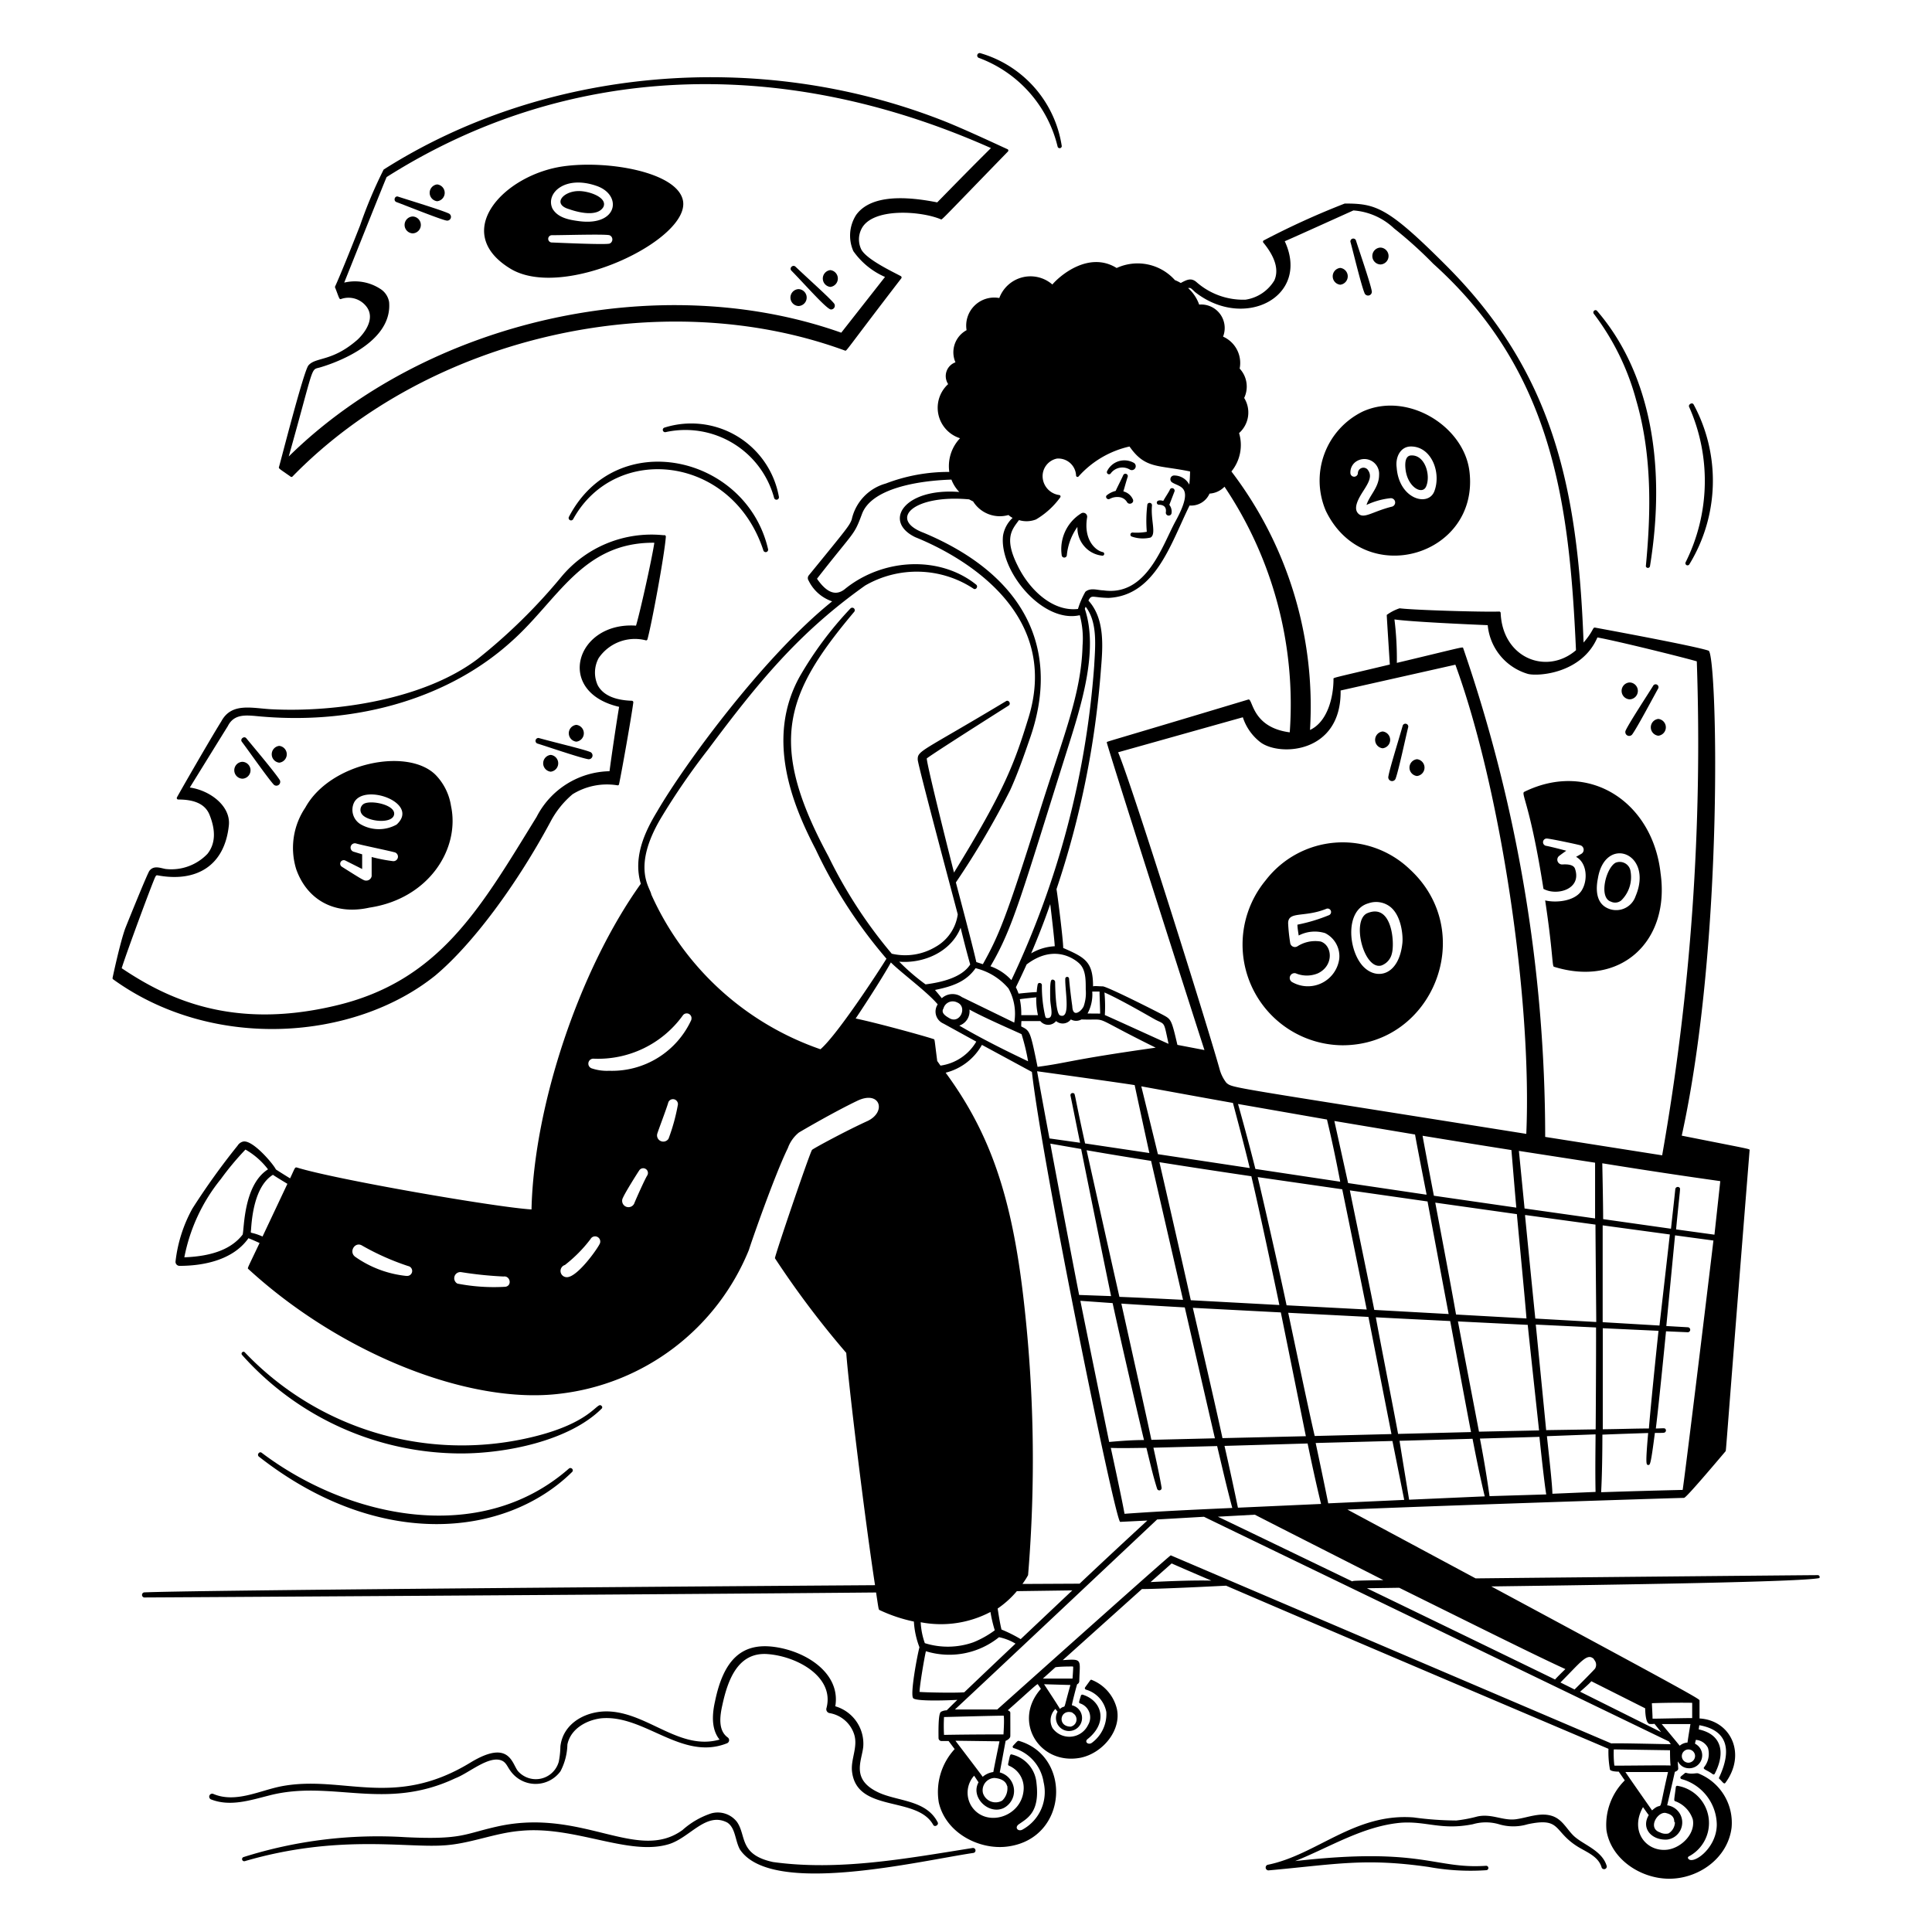<svg xmlns="http://www.w3.org/2000/svg" viewBox="-0.5 -0.5 150 150" height="150" width="150"><g fill="#000000"><path d="M33.287 75.245c2.853 -2.384 6.265 -6.951 8.94 -11.92A7.145 7.145 0 0 1 43.955 61.164a5.066 5.066 0 0 1 3.479 -0.693 0.104 0.104 0 0 0 0.127 -0.082c0.201 -0.924 0.969 -5.26 1.11 -6.355a0.119 0.119 0 0 0 -0.112 -0.127c-1.348 -0.045 -2.235 -0.447 -2.645 -1.192a2.362 2.362 0 0 1 0.067 -2.123 3.405 3.405 0 0 1 3.658 -1.378 0.104 0.104 0 0 0 0.127 -0.074c0.291 -0.998 1.326 -6.519 1.43 -7.971a0.112 0.112 0 0 0 -0.127 -0.119h-0.097a9.096 9.096 0 0 0 -7.875 3.218A43.65 43.65 0 0 1 36.587 50.66c-4.105 3.114 -10.922 4.172 -16.055 3.904 -1.49 -0.082 -3.062 -0.536 -3.852 0.946 -0.901 1.438 -3.427 5.841 -3.449 5.915a0.112 0.112 0 0 0 0.104 0.149c1.021 0 2.041 0.224 2.429 1.177 0.507 1.252 0.454 2.272 -0.156 3.04a3.881 3.881 0 0 1 -3.248 1.177c-0.372 -0.06 -0.916 -0.313 -1.259 0.142 -0.149 0.194 -1.49 3.502 -1.877 4.47 -0.402 1.11 -0.961 3.725 -0.983 3.844a0.104 0.104 0 0 0 0.045 0.112c7.711 5.573 18.677 4.783 25.002 -0.291zM14.237 60.643c0.581 -0.939 2.868 -4.641 2.943 -4.753 0.544 -1.103 1.632 -0.827 2.779 -0.745 7.487 0.603 14.513 -1.535 19.273 -5.863 3.598 -3.204 5.483 -7.696 11.071 -7.644 -0.179 1.214 -1.103 5.379 -1.423 6.437 -4.679 -0.32 -6.318 5.148 -1.311 6.303 -0.171 0.976 -0.626 4.045 -0.745 4.999a6.504 6.504 0 0 0 -5.662 3.546c-4.336 7.025 -7.51 12.762 -15.645 14.662 -7.994 1.892 -13.052 -0.551 -16.569 -2.913 0.35 -1.147 2.391 -6.66 2.607 -7.085 0.067 -0.127 0.089 -0.134 0.171 -0.127 2.98 0.559 5.215 -0.7 5.543 -3.889 0.149 -1.505 -1.483 -2.712 -3.032 -2.928z" stroke-width="1"></path><path d="M20.763 60.427a0.298 0.298 0 0 0 0.462 -0.358C20.86 59.481 19.072 57.365 18.625 56.821c-0.164 -0.209 -0.507 0.052 -0.35 0.268 0.425 0.551 2.012 2.824 2.488 3.338zm20.443 -3.204c0.685 0.209 3.248 1.088 3.926 1.214a0.291 0.291 0 0 0 0.156 -0.566c-0.574 -0.224 -2.622 -0.7 -3.963 -1.073a0.224 0.224 0 0 0 -0.119 0.425zM22.059 36.505a0.112 0.112 0 0 0 0.142 0c10.624 -10.907 28.668 -15.004 42.897 -9.789 0.149 0.052 -0.104 0.224 4.381 -5.61a0.119 0.119 0 0 0 -0.045 -0.171c-0.745 -0.395 -2.593 -1.274 -3.047 -2.034a1.788 1.788 0 0 1 0 -1.632c0.834 -1.661 4.589 -1.401 6.154 -0.745 0.112 0.045 -0.186 0.298 5.215 -5.26 0.074 -0.082 0 -0.179 -0.045 -0.186s-3.502 -1.646 -5.215 -2.295C58.266 3.278 41.72 4.761 29.286 12.665a35.194 35.194 0 0 0 -1.825 4.328c-2.012 5.118 -1.989 4.731 -1.944 4.828 0.32 0.82 0.32 0.946 0.462 0.894a1.751 1.751 0 0 1 1.982 0.603c0.879 1.177 -0.745 2.607 -0.782 2.622 -1.915 1.646 -3.166 1.274 -3.725 1.922 -0.358 0.358 -2.19 7.577 -2.295 7.897 -0.045 0.119 0.067 0.156 0.901 0.745zM72.265 15.213c-3.248 -0.648 -5.364 -0.32 -6.295 0.976a2.98 2.98 0 0 0 -0.216 2.809 5.871 5.871 0 0 0 2.458 2.004L64.815 25.33c-14.155 -5.014 -32.132 -0.976 -42.897 9.611 2.019 -7.174 1.676 -6.705 2.399 -6.906 0.581 -0.164 5.677 -1.699 5.394 -5.073a1.49 1.49 0 0 0 -0.7 -1.043 3.606 3.606 0 0 0 -2.786 -0.477c0.894 -2.235 3.099 -7.763 3.293 -8.195C43.366 4.47 60.01 3.68 76.437 10.996c-1.363 1.348 -2.846 2.861 -4.172 4.217z" stroke-width="1"></path><path d="M30.411 14.766c-0.268 -0.089 -0.395 0.328 -0.127 0.425 0.618 0.224 3.628 1.438 3.926 1.438a0.291 0.291 0 0 0 0.142 -0.551c-0.626 -0.291 -3.248 -1.08 -3.941 -1.311zm33.607 8.761a0.291 0.291 0 0 0 0.224 -0.484c-0.387 -0.469 -1.915 -1.825 -2.98 -2.838 -0.209 -0.194 -0.514 0.112 -0.313 0.313 1.103 1.125 2.749 3.01 3.069 3.01zm62.215 32.981c0.402 -0.559 1.684 -2.98 2.019 -3.576a0.224 0.224 0 0 0 -0.38 -0.224c-0.358 0.589 -1.863 2.876 -2.153 3.502a0.298 0.298 0 0 0 0.514 0.298zm-20.8 -34.277a0.291 0.291 0 0 0 0.566 -0.156c-0.127 -0.678 -1.036 -3.293 -1.229 -3.926a0.224 0.224 0 0 0 -0.425 0.119c0.179 0.626 0.827 3.338 1.088 3.963zm2.429 37.697c0.238 -0.648 0.805 -3.33 0.976 -3.993a0.224 0.224 0 0 0 -0.425 -0.119c-0.402 1.401 -1.021 3.367 -1.117 3.956a0.291 0.291 0 0 0 0.566 0.156zm-25.531 -17.344a4.515 4.515 0 0 1 0.82 -2.175 2.168 2.168 0 0 0 0.521 1.49 2.116 2.116 0 0 0 1.43 0.745 0.142 0.142 0 0 0 0 -0.283c-0.536 -0.119 -1.49 -0.931 -1.199 -2.689a0.305 0.305 0 0 0 -0.484 -0.298 3.263 3.263 0 0 0 -1.49 3.218 0.179 0.179 0 0 0 0.402 -0.007zm5.126 -1.736a0.164 0.164 0 0 0 -0.119 0.298 2.593 2.593 0 0 0 1.49 0.089c0.469 -0.276 0 -1.371 0.112 -2.496a0.186 0.186 0 0 0 -0.358 -0.082 10.244 10.244 0 0 0 -0.045 2.131 4.381 4.381 0 0 1 -1.08 0.06zM85.675 38.226a1.229 1.229 0 0 1 0.79 -0.119 0.805 0.805 0 0 1 0.544 0.387c0.149 0.238 0.559 0.074 0.454 -0.209a1.095 1.095 0 0 0 -0.745 -0.633c0.045 -0.142 0.261 -0.924 0.335 -1.125a0.186 0.186 0 0 0 -0.343 -0.142c-0.089 0.216 -0.492 0.998 -0.589 1.229a1.773 1.773 0 0 0 -0.685 0.335c-0.164 0.134 0.037 0.402 0.238 0.276zm3.792 0.462c0.395 0 0.603 0.194 0.551 0.574a0.224 0.224 0 0 0 0.44 0.089 0.857 0.857 0 0 0 -0.171 -0.656l0.387 -1.006a0.194 0.194 0 0 0 -0.343 -0.186c0 0.074 -0.38 0.633 -0.514 0.887 -0.603 -0.179 -0.589 0.276 -0.35 0.298zm-3.718 -2.451a1.125 1.125 0 0 1 1.49 -0.268 0.305 0.305 0 0 0 0.313 -0.521 1.49 1.49 0 0 0 -2.093 0.626 0.164 0.164 0 0 0 0.291 0.164zm40.789 -5.647c1.319 4.522 1.088 9.253 0.745 12.874a0.164 0.164 0 0 0 0.32 0c1.334 -8.195 -0.127 -15.213 -4.105 -19.824 -0.142 -0.171 -0.387 0.052 -0.253 0.224a19.37 19.37 0 0 1 3.293 6.727zm4.127 12.717a12.456 12.456 0 0 0 0.335 -12.389c-0.112 -0.231 -0.462 0 -0.35 0.186a14.155 14.155 0 0 1 -0.276 12.047 0.156 0.156 0 0 0 0.291 0.156zM75.476 3.986a9.789 9.789 0 0 1 6.139 6.906 0.164 0.164 0 0 0 0.32 -0.045 8.895 8.895 0 0 0 -6.347 -7.226 0.194 0.194 0 0 0 -0.112 0.365zM43.672 39.627a0.186 0.186 0 0 0 0.328 0.179c3.285 -5.96 12.345 -4.969 14.766 2.421a0.186 0.186 0 0 0 0.365 -0.097c-1.684 -7.286 -11.771 -9.581 -15.459 -2.503z" stroke-width="1"></path><path d="M59.972 38.062a6.914 6.914 0 0 0 -8.88 -5.364 0.179 0.179 0 0 0 0.097 0.35A7.137 7.137 0 0 1 59.6 38.151a0.179 0.179 0 0 0 0.372 -0.089zm61.902 104.136c-0.67 -0.507 -0.983 -1.43 -1.885 -1.713s-1.825 0.112 -2.697 0.246c-1.058 0.186 -1.93 -0.447 -3.084 -0.201a11.078 11.078 0 0 1 -1.639 0.313 25.077 25.077 0 0 1 -3.315 -0.238c-4.589 -0.358 -7.524 2.913 -11.346 3.68a0.224 0.224 0 0 0 0.067 0.432c5.215 -0.469 7.45 -0.983 12.441 -0.268a18.096 18.096 0 0 0 4.47 0.253 0.171 0.171 0 0 0 0 -0.343c-4.038 0.276 -4.939 -1.49 -14.833 -0.365 2.704 -1.08 5.304 -2.734 8.247 -2.98 1.982 -0.127 3.107 0.603 5.55 0.119a3.606 3.606 0 0 1 2.026 0 3.874 3.874 0 0 0 2.235 0c2.667 -0.566 1.937 0.574 3.971 1.795 0.708 0.417 1.542 0.745 1.773 1.579a0.209 0.209 0 0 0 0.395 -0.112c-0.32 -1.14 -1.602 -1.587 -2.377 -2.198zm-101.439 -3.308c4.85 -1.237 8.94 1.266 14.431 -1.334 1.036 -0.387 2.637 -1.825 3.628 -1.348 0.305 0.149 0.41 0.469 0.611 0.745a2.391 2.391 0 0 0 3.911 0.067 4.708 4.708 0 0 0 0.536 -2.071c0.246 -1.229 1.49 -1.907 2.63 -2.041 3.353 -0.305 6.258 3.33 9.752 1.944a0.261 0.261 0 0 0 0.06 -0.462c-0.745 -0.544 -0.611 -1.624 -0.41 -2.511 0.417 -1.93 1.199 -4.127 3.509 -3.956s5.215 1.781 4.574 4.194a0.305 0.305 0 0 0 0.231 0.387 2.429 2.429 0 0 1 1.9 1.594c0.358 1.013 -0.276 1.989 -0.142 2.98 0.402 3.181 5.036 1.84 6.295 4.098 0.119 0.224 0.462 0 0.35 -0.194 -0.894 -1.743 -3.084 -1.617 -4.582 -2.309 -2.168 -1.006 -1.319 -2.436 -1.199 -3.531a3.025 3.025 0 0 0 -2.168 -3.166c0.432 -2.54 -2.235 -4.276 -4.746 -4.612s-3.926 0.998 -4.589 4.217c-0.305 1.334 -0.186 2.317 0.35 2.98C52.351 135.419 49.915 132.61 46.935 132.386c-1.788 -0.142 -3.725 0.827 -3.926 2.719a6.623 6.623 0 0 1 -0.127 1.177 1.848 1.848 0 0 1 -3.151 0.745c-0.484 -0.551 -0.633 -2.555 -3.725 -0.67 -5.96 3.628 -9.923 0.901 -14.714 1.84 -1.684 0.343 -3.516 1.304 -5.215 0.589a0.231 0.231 0 1 0 -0.179 0.425c1.49 0.574 3.025 0.06 4.537 -0.32z" stroke-width="1"></path><path d="M74.999 142.98c-5.118 0.812 -10.37 1.795 -15.481 1.088 -2.689 -0.581 -2.041 -2.071 -2.816 -3.136a1.885 1.885 0 0 0 -1.982 -0.641 6.303 6.303 0 0 0 -2.235 1.296c-3.502 2.533 -7.748 -1.713 -14.282 -0.298 -2.697 0.589 -2.756 1.065 -7.234 0.849a34.561 34.561 0 0 0 -12.553 1.542 0.164 0.164 0 0 0 0.089 0.32c7.167 -2.093 12.449 -1.028 15.399 -1.222 2.071 -0.112 3.986 -0.969 6.02 -1.132 4.217 -0.41 8.381 1.982 11.503 1.036 1.639 -0.499 2.891 -2.548 4.544 -1.676 0.641 0.425 0.596 1.393 0.976 2.086 2.444 3.673 13.864 0.901 18.141 0.268a0.194 0.194 0 0 0 -0.089 -0.38zM46.19 108.643c-0.35 -0.365 -0.745 1.453 -5.96 2.563a23.266 23.266 0 0 1 -21.717 -6.705c-0.127 -0.149 -0.35 0.052 -0.216 0.201a22.812 22.812 0 0 0 16.993 7.644c3.524 0 8.404 -0.983 10.922 -3.479a0.142 0.142 0 0 0 -0.022 -0.224zm-2.533 4.887c-6.891 6.034 -17.135 3.829 -23.84 -1.237 -0.186 -0.142 -0.402 0.164 -0.209 0.305 9.298 7.286 19.132 6.265 24.287 1.207 0.209 -0.171 -0.052 -0.44 -0.238 -0.276zM31.543 16.308a0.656 0.656 0 0 0 0 1.311 0.656 0.656 0 0 0 0 -1.311zm1.9 -1.185a0.656 0.656 0 0 0 0 -1.304 0.656 0.656 0 0 0 0 1.304zm30.523 6.653a0.656 0.656 0 0 0 0 -1.304 0.656 0.656 0 0 0 0 1.304zm-2.466 1.483a0.656 0.656 0 0 0 0 -1.311 0.656 0.656 0 0 0 0 1.311zM18.32 59.958a0.656 0.656 0 0 0 0 -1.311 0.656 0.656 0 0 0 0 1.311zm2.861 -1.244a0.656 0.656 0 0 0 0 -1.304 0.656 0.656 0 0 0 0 1.304zM42.256 58.11a0.656 0.656 0 0 0 0 1.304 0.656 0.656 0 0 0 0 -1.304zm1.989 -1.028a0.656 0.656 0 0 0 0 -1.304 0.656 0.656 0 0 0 0 1.304zM103.555 21.605a0.656 0.656 0 0 0 0 -1.304 0.656 0.656 0 0 0 0 1.304zm3.122 -1.572a0.656 0.656 0 0 0 0 -1.311 0.656 0.656 0 0 0 0 1.311zM109.515 59.749a0.656 0.656 0 0 0 0 -1.304 0.656 0.656 0 0 0 0 1.304zm-2.667 -2.153a0.656 0.656 0 0 0 0 -1.304 0.656 0.656 0 0 0 0 1.304zm19.184 -3.799a0.656 0.656 0 0 0 0 -1.311 0.656 0.656 0 0 0 0 1.311zm2.22 1.52a0.656 0.656 0 0 0 0 1.304 0.656 0.656 0 0 0 0 -1.304zm-3.323 11.168c-0.745 0.41 -1.326 2.712 -0.358 3.017a0.745 0.745 0 0 0 0.805 -0.097 2.533 2.533 0 0 0 0.693 -2.384 0.849 0.849 0 0 0 -1.14 -0.536z" stroke-width="1"></path><path d="M128.423 67.266c-0.626 -5.506 -5.55 -8.754 -10.579 -6.288 -0.283 0.142 0.462 0.976 1.49 7.532 1.013 0.566 2.98 0.052 2.458 -1.535 -0.037 -0.112 -0.134 -0.417 -1.006 -0.358a0.372 0.372 0 0 1 -0.261 -0.641c0.142 -0.112 0.365 -0.276 0.581 -0.425 -0.499 -0.134 -1.266 -0.328 -1.557 -0.38a0.283 0.283 0 0 1 0.074 -0.566c0.447 0.052 2.138 0.41 2.57 0.521a0.365 0.365 0 0 1 0.074 0.67l-0.402 0.231c0.864 0.462 0.939 1.848 0.417 2.637s-1.907 0.954 -2.816 0.745c0.603 3.993 0.536 5.103 0.678 5.148 5.2 1.624 9.052 -1.997 8.277 -7.294zm-1.944 1.833a1.587 1.587 0 0 1 -2.295 0.849c-0.857 -0.492 -0.745 -1.646 -0.626 -2.235 0.551 -3.42 4.366 -1.989 2.92 1.386zm-20.83 1.304c-1.244 0.559 -0.261 4.418 1.095 4.06a1.281 1.281 0 0 0 0.82 -0.931c0.224 -0.752 0.045 -3.956 -1.915 -3.129z" stroke-width="1"></path><path d="M108.941 66.976a7.539 7.539 0 0 0 -11.175 0.872 7.822 7.822 0 0 0 5.96 12.807c7.04 0 10.549 -8.791 5.215 -13.678zm-5.468 7.01a2.458 2.458 0 0 1 -3.673 1.751 0.372 0.372 0 0 1 0.298 -0.67 2.235 2.235 0 0 0 1.728 0c1.259 -0.603 1.117 -2.168 0.216 -2.466a2.563 2.563 0 0 0 -1.825 0.38 0.372 0.372 0 0 1 -0.551 -0.305 13.514 13.514 0 0 1 -0.156 -1.49c0 -0.976 1.259 -0.425 2.98 -1.132a0.268 0.268 0 0 1 0.209 0.492 13.149 13.149 0 0 1 -2.466 0.745c0 0.253 0.06 0.574 0.097 0.842a2.712 2.712 0 0 1 2.049 -0.186 2.004 2.004 0 0 1 1.095 2.041zm4.91 -1.281c-0.268 2.585 -2.041 2.928 -3.077 1.795 -1.155 -1.274 -1.371 -4.358 0.432 -4.865a1.788 1.788 0 0 1 1.743 0.305c0.857 0.73 0.954 2.28 0.901 2.764zM44.439 14.334c-1.229 0 -2.086 1.028 -0.745 1.408 0.224 0.082 2.116 0.745 2.652 -0.171 0.343 -0.73 -1.08 -1.237 -1.907 -1.237z" stroke-width="1"></path><path d="M52.53 15.101c-0.395 -2.235 -5.818 -3.174 -9.283 -2.689 -4.619 0.648 -8.769 5.096 -4.142 7.934 4.105 2.533 13.946 -2.22 13.425 -5.245zm-5.714 3.315c-0.402 0.097 -4.045 -0.074 -4.47 -0.089a0.283 0.283 0 0 1 0 -0.566c0.931 0 4.083 -0.097 4.47 0a0.35 0.35 0 0 1 0 0.656zm-2.339 -1.743c-0.745 -0.097 -1.669 -0.246 -2.086 -0.983 -0.551 -1.185 0.976 -2.622 3.442 -1.751 1.982 0.693 1.661 3.122 -1.356 2.734zM34.516 62.073a4.418 4.418 0 0 0 -1.199 -2.414c-2.175 -2.153 -8.195 -0.946 -10.11 2.54a5.595 5.595 0 0 0 -0.708 4.79c0.842 2.377 2.98 3.583 5.677 2.98 4.604 -0.685 7.055 -4.552 6.34 -7.897zm-4.522 4.284a12.725 12.725 0 0 1 -1.639 -0.32v1.49a0.425 0.425 0 0 1 -0.417 0.343c-0.171 0 -0.194 0 -1.9 -1.08a0.276 0.276 0 0 1 0.276 -0.477l1.304 0.656v-1.14l-0.685 -0.209a0.335 0.335 0 0 1 0.186 -0.641c0.469 0.142 2.496 0.551 2.98 0.685a0.35 0.35 0 0 1 -0.104 0.693zm0.298 -2.838a2.838 2.838 0 0 1 -2.756 0 1.311 1.311 0 0 1 -0.559 -1.684c0.752 -1.587 5.163 0 3.315 1.684z" stroke-width="1"></path><path d="M27.759 61.902a0.551 0.551 0 0 0 -0.134 0.842c0.447 0.551 2.339 0.745 2.473 0s-1.751 -1.147 -2.339 -0.842zM108.994 34.866c-0.32 0.06 -0.447 0.432 -0.365 1.103 0.171 1.356 1.281 1.974 1.587 1.319 0.402 -0.887 -0.097 -2.555 -1.222 -2.421z" stroke-width="1"></path><path d="M113.583 36.065c-0.44 -3.479 -4.79 -6.184 -8.269 -4.619a5.96 5.96 0 0 0 -2.868 7.733c2.995 6.146 11.965 3.479 11.138 -3.114zm-6.049 2.779c-1.49 0.38 -2.138 0.969 -2.578 0.529s0.074 -1.259 0.402 -1.773c0.454 -0.708 0.7 -1.17 0.313 -1.654a0.432 0.432 0 0 0 -0.745 0.291 0.291 0.291 0 0 1 -0.581 0 1.021 1.021 0 0 1 0.335 -0.82 1.147 1.147 0 0 1 1.892 0.954c0 0.969 -0.745 1.579 -0.976 2.332a5.796 5.796 0 0 1 1.84 -0.521 0.328 0.328 0 0 1 0.097 0.663zm3.338 -1.229c-0.454 1.274 -2.756 0.656 -2.935 -1.818 -0.112 -0.797 0.291 -1.632 1.103 -1.632 1.594 -0.007 2.362 2.012 1.833 3.449z" stroke-width="1"></path><path d="M140.649 121.793c-0.618 0 -20.488 0.186 -26.582 0.253l-9.953 -5.342c5.96 -0.261 22.849 -0.82 26.12 -0.909 0.06 0 0.179 0 3.233 -3.613 0.06 -0.074 -0.067 0.842 1.87 -23.363 0 -0.045 0.037 -0.06 -0.097 -0.104 -0.291 -0.089 -1.356 -0.283 -5.17 -1.043 3.338 -15.168 2.742 -37.414 2.086 -37.652 -0.991 -0.358 -8.784 -1.788 -8.836 -1.795 -0.179 0 -0.097 0.261 -0.872 1.162 -0.447 -12.196 -2.406 -21.046 -10.75 -29.353 -4.47 -4.47 -5.394 -4.731 -7.793 -4.731A61.269 61.269 0 0 0 97.595 18.178a0.119 0.119 0 0 0 0 0.171c0.924 1.132 1.207 2.116 0.842 2.928a3.159 3.159 0 0 1 -2.235 1.49 5.483 5.483 0 0 1 -3.822 -1.378c-0.41 -0.343 -0.745 -0.164 -1.207 0.082a3.181 3.181 0 0 0 -0.454 -0.224 3.881 3.881 0 0 0 -4.522 -0.939c-2.146 -1.334 -4.396 0.574 -4.992 1.281a2.585 2.585 0 0 0 -4.12 1.05 2.175 2.175 0 0 0 -2.54 2.496 1.952 1.952 0 0 0 -0.864 2.496 1.132 1.132 0 0 0 -0.566 1.691A2.481 2.481 0 0 0 74.038 33.525a3.136 3.136 0 0 0 -0.834 2.615 13.611 13.611 0 0 0 -4.932 0.901 3.725 3.725 0 0 0 -2.645 2.794c-0.186 0.484 -0.291 0.611 -3.345 4.351a0.343 0.343 0 0 0 0 0.395A3.159 3.159 0 0 0 64.107 46.19c-5.215 4.179 -11.361 12.486 -13.589 16.316 -0.946 1.557 -1.885 3.546 -1.266 5.61 -4.753 6.645 -8.299 17.195 -8.486 25.285 -2.801 -0.171 -15.369 -2.354 -18.238 -3.263 -0.067 0 -0.097 0 -0.156 0.104s-0.156 0.335 -0.35 0.745c-0.246 -0.149 -0.834 -0.514 -1.103 -0.693 -0.186 -0.402 -1.766 -2.28 -2.518 -2.168a0.693 0.693 0 0 0 -0.454 0.32 54.668 54.668 0 0 0 -3.509 4.887 11.056 11.056 0 0 0 -1.311 4.12 0.313 0.313 0 0 0 0.32 0.328c1.766 0 4.12 -0.41 5.342 -2.146 0.276 0.104 0.685 0.291 0.864 0.372 -0.969 2.041 -0.954 1.944 -0.872 2.019 7.159 6.571 17.135 10.542 24.168 9.685a18.104 18.104 0 0 0 14.699 -11.175c0.134 -0.462 1.989 -5.796 3.017 -7.89a2.756 2.756 0 0 1 0.857 -1.214c0.358 -0.216 2.764 -1.617 4.537 -2.466s2.302 0.857 0.79 1.572c-1.639 0.745 -4.15 2.101 -4.299 2.235s-2.935 8.329 -2.883 8.418a71.073 71.073 0 0 0 5.535 7.346c0.209 2.801 1.49 13.201 2.235 18.036 -20.51 0.142 -52.85 0.395 -56.747 0.559a0.201 0.201 0 0 0 0 0.395c0.447 0 39.075 -0.224 56.829 -0.387 0.201 1.334 0.194 1.326 0.268 1.363a11.92 11.92 0 0 0 2.667 0.894 6.593 6.593 0 0 0 0.432 1.997c-0.164 0.596 -0.745 3.68 -0.484 3.956s3.04 0.149 3.427 0.127c-0.387 0.372 -0.67 0.656 -0.827 0.812a0.991 0.991 0 0 0 -0.425 0.104c-0.097 0.052 -0.238 0.216 -0.209 2.049a0.231 0.231 0 0 0 0.231 0.231h0.551l0.469 0.626a4.917 4.917 0 0 0 -1.229 4.157c0.566 2.429 3.256 3.725 5.416 3.397 4.634 -0.67 4.917 -7.018 0.79 -8.195 -0.089 0 -0.089 0 -0.44 0.38a0.112 0.112 0 0 0 0.052 0.186 3.278 3.278 0 0 1 2.317 2.645 3.315 3.315 0 0 1 -1.602 3.658c-0.35 0.231 -0.693 -0.119 -0.328 -0.387l0.194 -0.134c0.603 -0.41 1.43 -0.976 1.185 -3.054a2.496 2.496 0 0 0 -1.915 -2.235c-0.156 -0.045 -0.149 0.112 -0.291 0.745a0.119 0.119 0 0 0 0.067 0.127 1.87 1.87 0 0 1 1.14 1.87c-0.149 2.146 -2.98 2.98 -4.068 1.244a1.974 1.974 0 0 1 0.224 -2.339l0.343 0.514c-0.648 1.162 0.79 2.548 1.952 1.997a1.49 1.49 0 0 0 -0.305 -2.764c0.06 -0.32 0.432 -2.309 0.454 -2.451 0.142 -0.052 0.358 -0.201 0.365 -0.358s0 -1.624 0 -1.833c0 -0.082 -0.104 -0.142 -0.194 -0.186 1.49 -1.311 2.235 -2.034 2.324 -2.026l0.246 0.365c-2.235 2.503 -0.127 5.96 3.077 5.349 1.721 -0.35 3.218 -2.153 2.809 -3.844a3.233 3.233 0 0 0 -1.915 -2.19 0.112 0.112 0 0 0 -0.127 0c-0.447 0.626 -0.454 0.596 -0.425 0.67a0.127 0.127 0 0 0 0.074 0.074 2.235 2.235 0 0 1 1.587 1.743 2.771 2.771 0 0 1 -1.11 2.377c-0.276 0.216 -0.626 -0.06 -0.343 -0.283 1.617 -1.289 1.11 -2.98 -0.38 -3.442a0.112 0.112 0 0 0 -0.142 0.074c-0.134 0.447 -0.201 0.566 -0.06 0.603a1.14 1.14 0 0 1 0.618 1.669 1.609 1.609 0 0 1 -2.756 0.253 1.244 1.244 0 0 1 0.216 -1.49l0.171 0.209a1.013 1.013 0 1 0 1.11 -0.499c0 -0.112 0.358 -1.49 0.41 -1.632a0.261 0.261 0 0 0 0.164 -0.238c0.045 -1.699 0.291 -1.743 -1.281 -1.632l6.146 -5.52c1.244 0 5.215 -0.194 6.534 -0.261 8.635 3.725 27.52 11.741 29.688 12.665a7.599 7.599 0 0 0 0.119 1.624c0.089 0.112 0.402 0.149 0.678 0.149l0.469 0.678a4.85 4.85 0 0 0 -1.423 3.859c0.335 2.235 2.63 3.777 4.88 3.777s4.53 -1.565 4.835 -3.956a4.12 4.12 0 0 0 -2.615 -4.232h-0.127c-0.745 0.097 -0.782 -0.112 -0.894 0 -0.291 0.246 -0.358 0.268 -0.335 0.358a0.112 0.112 0 0 0 0.074 0.089 3.725 3.725 0 0 1 2.749 3.524c0 1.922 -1.959 3.218 -2.235 2.622 0 0 -0.045 -0.097 0.112 -0.164a2.928 2.928 0 0 0 -0.924 -5.453 0.112 0.112 0 0 0 -0.134 0.097c-0.119 0.969 -0.171 1.05 -0.052 1.095a2.235 2.235 0 0 1 1.371 1.415c0.216 1.088 -0.857 2.19 -1.952 2.347 -1.639 0.216 -2.98 -1.415 -1.915 -3.3 0.261 0.365 0.38 0.536 0.447 0.618 -0.626 1.05 0.253 1.974 1.43 1.9a1.341 1.341 0 0 0 0 -2.66s0.521 -2.235 0.596 -2.6c0.142 -0.045 0.283 -0.142 0.261 -0.276 -0.074 -1.17 -0.127 0 0.857 0a1.006 1.006 0 0 0 0.447 -1.907c0 -0.052 0.06 -0.268 0.067 -0.298a1.132 1.132 0 0 1 0.939 0.626 1.646 1.646 0 0 1 -0.298 1.49c-0.134 0.179 0.216 0.209 0.663 0.544a0.104 0.104 0 0 0 0.164 -0.037c0.849 -1.646 0.529 -3.054 -1.244 -3.434 0 -0.06 0.037 -0.291 0.045 -0.328 2.235 0.402 2.511 1.967 1.55 4.03a0.104 0.104 0 0 0 0 0.134c0.231 0.194 0.358 0.469 0.477 0.305 1.646 -2.235 0.425 -4.85 -2.012 -4.992v-1.393c0 -0.112 -0.045 -0.186 -16.166 -8.858 10.08 -0.134 24.078 -0.35 25.457 -0.648 0.06 -0.03 0.06 -0.201 -0.097 -0.231zM18.334 95.36c-0.857 1.103 -2.339 1.676 -4.522 1.758a13.775 13.775 0 0 1 2.838 -6.079 21.955 21.955 0 0 1 1.907 -2.287 5.826 5.826 0 0 1 1.751 1.535c-1.944 1.229 -1.84 4.753 -1.974 5.073zm1.55 0.142c-1.036 -0.447 -0.924 -0.134 -0.894 -0.536 0.06 -0.834 0.246 -3.353 1.699 -4.254 0.298 0.201 0.894 0.559 1.125 0.7zm11.175 3.062a8.381 8.381 0 0 1 -3.986 -1.49c-0.521 -0.395 0 -1.222 0.559 -0.857a19.586 19.586 0 0 0 3.554 1.579 0.38 0.38 0 0 1 -0.142 0.76zM38.74 99.405a14.9 14.9 0 0 1 -3.725 -0.246 0.477 0.477 0 0 1 0.268 -0.894 29.644 29.644 0 0 0 3.308 0.343c0.514 -0.082 0.693 0.708 0.149 0.797zM106.907 122.18c-2.511 0.045 -2.332 0.052 -2.421 0.097 -4.761 -2.295 -9.082 -4.381 -10.43 -5.021l2.868 -0.156c1.773 0.916 5.737 2.92 9.983 5.081zm-28.027 0.298a5.617 5.617 0 0 0 0.44 -0.685 108.561 108.561 0 0 0 -0.358 -21.501c-0.916 -7.912 -2.585 -12.799 -6.042 -17.508a4.47 4.47 0 0 0 2.816 -2.16l3.881 2.101c0.827 7.301 6.481 34.918 6.854 34.933l2.108 -0.104c-1.311 1.207 -3.226 2.98 -5.26 4.902zm3.874 0.499 -4.008 3.785a10.877 10.877 0 0 0 -1.49 -0.745c-0.127 -0.507 -0.261 -1.386 -0.298 -1.632a7.368 7.368 0 0 0 1.49 -1.348zm-6.02 3.099a7.532 7.532 0 0 1 -1.661 0.931 5.96 5.96 0 0 1 -3.77 0.067 5.662 5.662 0 0 1 -0.32 -1.624 8.262 8.262 0 0 0 5.416 -0.797 10.773 10.773 0 0 0 0.335 1.423zm-1.49 -51.405a4.828 4.828 0 0 1 2.555 1.572 4.045 4.045 0 0 1 0.447 2.652l-4.068 -1.982a1.237 1.237 0 0 0 -1.557 0.089c-0.156 -0.201 -0.38 -0.469 -0.529 -0.641 1.296 -0.268 2.406 -0.618 3.151 -1.691zm-3.889 1.252a16.39 16.39 0 0 1 -2.041 -1.758c1.877 0.156 4.016 -0.745 4.768 -2.637 0.246 1.006 0.484 1.937 0.745 2.853 -0.641 1.013 -2.228 1.386 -3.442 1.542zm12.382 -29.115c0 -0.052 -0.052 0.045 0.052 -0.201 0.946 1.214 0.745 3.069 0.663 4.597a68.614 68.614 0 0 1 -6.429 24.391 4.008 4.008 0 0 0 -1.624 -1.073c1.758 -2.98 2.414 -5.558 5.96 -16.807 1.08 -3.42 2.444 -7.666 1.378 -10.907zm-0.462 27.476c0.536 0.484 0.521 1.311 0.521 2.034a3.122 3.122 0 0 1 -0.164 1.319c-0.156 0.313 -0.462 0.544 -0.648 0.499s-0.224 -0.328 -0.231 -0.507c-0.104 -0.745 -0.194 -1.49 -0.253 -2.168a0.149 0.149 0 0 0 -0.291 0c-0.045 0.887 0.454 3.204 -0.402 2.876 -0.358 -0.134 -0.38 -2.235 -0.387 -2.615a0.201 0.201 0 0 0 -0.209 -0.164c-0.127 0 -0.201 0.156 -0.171 1.49 0 0.603 0.358 1.579 -0.276 1.49 -0.067 0 -0.089 -0.052 -0.127 -0.194a10.43 10.43 0 0 1 -0.246 -2.362c0 -0.186 -0.298 -0.238 -0.328 -0.037a5.163 5.163 0 0 0 -0.074 0.581c-0.246 0 -1.095 0.082 -1.408 0.119a4.053 4.053 0 0 0 -0.209 -0.492c0.276 -0.566 0.559 -1.162 0.834 -1.773 2.168 -1.646 3.77 -0.372 4.068 -0.097zm-3.725 -0.745c0.529 -1.237 1.036 -2.526 1.49 -3.844 0.082 0.678 0.335 2.831 0.35 3.271a4.023 4.023 0 0 0 -1.818 0.544zm0.402 3.42a5.856 5.856 0 0 0 0.134 1.356h-1.296a5.312 5.312 0 0 0 -0.112 -1.237c0.38 -0.06 0.991 -0.112 1.296 -0.149zm-1.17 1.818h1.49a0.79 0.79 0 0 0 1.222 0 0.797 0.797 0 0 0 1.147 -0.127 0.842 0.842 0 0 0 0.82 0c2.324 0.082 0.417 -0.447 5.766 2.19 -6.824 0.969 -6.705 1.162 -9.171 1.49 -0.574 -2.801 -0.581 -2.794 -1.266 -3.136 -0.007 -0.179 0.007 -0.313 0.015 -0.447zm5.155 -0.589a3.107 3.107 0 0 0 0.365 -1.706h0.566c0 0.328 0.052 1.49 0.045 1.713zm5.55 11.54c2.384 0.38 4.79 0.745 7.167 1.095 0.559 2.324 1.892 8.612 2.175 9.998l-6.876 -0.372c-0.596 -2.704 -2.168 -9.558 -2.444 -10.75zm1.863 10.691c-1.781 -0.089 -3.405 -0.171 -4.939 -0.231 -0.656 -2.891 -2.235 -9.983 -2.548 -11.384 1.579 0.276 3.226 0.544 5.006 0.827zM97.148 90.89l6.563 0.946c0.432 2.093 1.617 7.919 1.9 9.335l-6.221 -0.328c-0.596 -2.853 -1.974 -8.858 -2.242 -9.953zm7.137 1.028 6.049 0.864c0.372 1.997 1.393 7.45 1.639 8.739l-5.774 -0.32c-0.536 -2.712 -1.699 -8.269 -1.9 -9.305zm6.645 0.954 6.34 0.894c0.164 1.825 0.656 6.884 0.745 8.098l-5.468 -0.305c-0.44 -2.518 -1.43 -7.688 -1.617 -8.709zm-0.104 -0.536s-0.633 -3.3 -0.879 -4.656c2.049 0.335 4.247 0.693 6.899 1.11 0.127 1.49 0.246 2.98 0.38 4.47zm-0.589 -0.082 -6.072 -0.901 -1.065 -4.82 6.265 1.05c0.052 0.328 0.387 2.086 0.894 4.649zm-6.683 -1.006 -6.586 -0.991c-0.395 -1.579 -0.842 -3.233 -1.348 -5.044l6.906 1.207c0.358 1.49 0.693 3.062 1.028 4.828zm-7.055 -1.065 -7.1 -1.073c-0.268 -1.117 -1.132 -4.626 -1.289 -5.267 2.458 0.447 4.85 0.887 7.115 1.289 0.425 1.602 0.879 3.3 1.304 5.051zm-11.279 -13.641c1.319 0.574 3.725 1.989 4.008 2.138 0.745 0.38 0.618 0.097 0.998 1.863 -0.402 -0.171 -4.47 -2.034 -4.947 -2.235a11.689 11.689 0 0 0 -0.03 -1.766zm2.377 7.212c0.134 0.641 0.894 4.157 1.14 5.267l-4.992 -0.745c-0.909 -4.105 -0.745 -3.859 -0.916 -3.904a0.164 0.164 0 0 0 -0.216 0.186c0.253 1.222 0.492 2.444 0.745 3.665l-2.377 -0.335q-0.492 -2.607 -0.961 -5.215c0.991 0.134 6.712 0.931 7.606 1.08zm-4.157 4.954c0.521 2.607 1.989 9.819 2.324 11.421l-2.481 -0.089c-0.618 -3.151 -1.997 -10.43 -2.235 -11.749zm2.444 11.965c0.566 2.622 2.108 9.29 2.436 10.631 -0.872 0 -1.795 0.067 -2.704 0.149 -0.224 -1.08 -1.93 -9.417 -2.235 -10.959zm0.648 0.037c1.579 0.104 3.248 0.201 4.954 0.298 0.648 2.816 2.079 9.044 2.339 10.162l-4.932 0.119c-0.238 -1.177 -2.019 -9.164 -2.332 -10.579zm5.55 0.328 6.861 0.358c0.596 2.92 1.751 8.664 1.944 9.611l-6.474 0.149c-0.492 -2.302 -1.743 -7.696 -2.302 -10.117zm8.94 10.534c0.291 1.401 0.641 3.04 1.043 4.694l-6.452 0.291c-0.291 -1.401 -0.618 -2.935 -1.043 -4.798zm-1.49 -10.147 6.213 0.32 1.788 9.096 -5.96 0.149c-0.447 -1.9 -1.565 -7.249 -2.056 -9.566zm6.802 0.35c1.915 0.104 3.837 0.194 5.759 0.291 0 0 1.49 8.016 1.617 8.62l-5.662 0.142c-0.402 -2.183 -1.512 -7.808 -1.728 -9.052zm6.37 0.32 5.409 0.268c0.201 1.952 0.864 8.046 0.879 8.195l-4.664 0.097c-0.343 -1.803 -1.244 -6.489 -1.639 -8.59zm5.215 -8.262 5.453 0.745c0 1.013 0.06 7.092 0.06 7.562l-4.731 -0.268c-0.201 -1.959 -0.685 -6.861 -0.797 -8.001zm-0.052 -0.507c-0.074 -0.745 -0.365 -3.725 -0.44 -4.47l5.915 0.916v4.328zm0.149 -5.789c-23.386 -3.725 -22.775 -3.546 -23.296 -3.963a2.98 2.98 0 0 1 -0.514 -1.006c-0.857 -3.122 -6.891 -22.35 -7.897 -24.66 1.49 -0.417 8.195 -2.302 9.685 -2.719a4.001 4.001 0 0 0 1.363 1.937c1.49 1.125 6.303 0.879 6.228 -4.016L112.495 51.107c3.509 9.588 5.96 26 5.506 36.431zm-18.379 -31.178c-2.98 -0.387 -2.853 -2.66 -3.218 -2.548 -11.54 3.472 -10.944 3.241 -10.989 3.323s7.554 23.84 7.584 23.892l-2.101 -0.402c-0.454 -1.944 -0.484 -1.982 -1.088 -2.309s-4.388 -2.235 -4.716 -2.235 -0.581 -0.045 -0.745 0c0 -1.922 -0.618 -2.235 -2.317 -2.98 0 -0.611 -0.417 -3.941 -0.521 -4.567A69.956 69.956 0 0 0 84.982 51.405c0.142 -1.736 0.305 -3.867 -0.976 -5.275 0.246 -0.499 0.305 -0.231 1.572 -0.209 3.643 -0.186 4.82 -4.224 6.28 -7.174a1.557 1.557 0 0 0 1.55 -0.924 1.751 1.751 0 0 0 1.162 -0.536 30.322 30.322 0 0 1 5.066 19.072zm-26.887 21.441a0.745 0.745 0 0 1 1.05 -0.477c0.857 0.328 0.224 1.758 -0.626 1.207 -0.38 -0.216 -0.603 -0.44 -0.425 -0.73zm2.019 0.082c1.229 0.685 3.852 1.803 4.045 1.915a16.219 16.219 0 0 1 0.507 2.101c-2.093 -0.991 -3.799 -1.87 -5.342 -2.771a1.17 1.17 0 0 0 0.79 -1.244zm12.039 39.15c-0.186 -1.058 -0.812 -3.956 -1.065 -5.118 0.924 0.037 1.833 0 2.764 0 0.261 1.05 0.499 2.131 0.827 3.159a0.179 0.179 0 0 0 0.35 -0.082c-0.127 -0.79 -0.44 -2.235 -0.633 -3.092l4.947 -0.127c0.38 1.594 0.745 3.211 1.177 4.805 -2.794 0.127 -5.595 0.253 -8.366 0.454zm15.816 -0.812c-0.313 -1.55 -0.641 -3.122 -0.976 -4.686l5.96 -0.156 0.916 4.574zm6.28 -0.283c-0.216 -1.334 -0.462 -2.794 -0.745 -4.574l5.669 -0.156c0.328 1.706 0.626 3.129 0.946 4.47zm6.243 -0.276c-0.186 -1.334 -0.417 -2.764 -0.745 -4.47l4.619 -0.134c0.06 0.611 0.387 3.658 0.529 4.47zm4.88 -0.186c0 -0.685 -0.313 -3.405 -0.425 -4.47l3.777 -0.142c0 0.745 -0.037 2.667 0 4.47zm3.36 -4.999 -3.844 0.06c-0.082 -0.872 -0.685 -6.981 -0.805 -8.195l4.679 0.224c0.007 2.391 -0.022 7.107 -0.03 7.934zm6.75 4.701q-3.166 0.074 -6.325 0.179c0.074 -1.356 0.097 -3.129 0.097 -4.47 1.244 -0.052 2.414 -0.089 3.554 -0.127 -0.216 2.458 -0.149 2.466 0 2.481s0.201 0 0.521 -2.488c0.745 0 0.745 0 0.82 -0.082a0.179 0.179 0 0 0 0 -0.224c-0.074 -0.082 -0.104 -0.052 -0.745 -0.037 0.231 -1.87 0.678 -6.392 0.79 -7.547l1.699 0.074a0.194 0.194 0 0 0 0 -0.387l-1.676 -0.097 0.678 -7.04 2.98 0.402c-0.745 6.251 -2.22 18.282 -2.391 19.385zm-6.206 -13.023v-7.517l5.215 0.708c-0.119 1.065 -0.656 5.774 -0.805 7.07zm4.336 0.67c-0.201 1.848 -0.678 6.586 -0.745 7.584 -1.05 0 -2.19 0.045 -3.583 0.06v-7.845zm4.798 -11.644L132.61 95.36l-2.98 -0.41c0.32 -3.315 0.35 -3.151 0.268 -3.241a0.194 0.194 0 0 0 -0.328 0.112c-0.104 1.021 -0.224 2.041 -0.335 3.077l-5.267 -0.745c0 -1.177 -0.067 -4.336 -0.067 -4.336 3.651 0.589 6.511 1.013 9.164 1.386zM123.521 48.991c1.632 0.298 6.645 1.542 7.718 1.855a184.179 184.179 0 0 1 -2.689 38.353l-9.082 -1.43a116.667 116.667 0 0 0 -6.362 -37.935c-0.052 -0.134 0.246 -0.156 -5.155 1.132a24.89 24.89 0 0 0 -0.186 -3.375c1.237 0.186 5.96 0.395 7.241 0.447a4.366 4.366 0 0 0 3.122 3.785c0.775 0.201 4.179 -0.015 5.394 -2.831zm-31.633 -27.133c0.097 0 0.313 0.253 0.417 0.335 3.822 2.98 8.94 0.335 6.943 -3.963 0.641 -0.268 5.215 -2.347 5.334 -2.391a5.118 5.118 0 0 1 3.151 1.393 32.504 32.504 0 0 1 3.04 2.742c9.305 8.381 10.572 18.55 11.086 30.009 -2.28 1.959 -5.707 0.618 -5.848 -2.898a0.112 0.112 0 0 0 -0.112 -0.104c-1.348 0.045 -6.623 -0.112 -7.733 -0.253a3.636 3.636 0 0 0 -0.998 0.514c0 0.074 0 0.134 0.238 3.852 -4.656 1.11 -4.373 1.006 -4.373 1.132 0 1.438 -0.484 3.33 -1.825 3.948a30.061 30.061 0 0 0 -6.102 -20.07 3.241 3.241 0 0 0 0.596 -2.98 2.138 2.138 0 0 0 0.395 -2.727 2.049 2.049 0 0 0 -0.35 -2.28 2.235 2.235 0 0 0 -1.289 -2.481 1.825 1.825 0 0 0 -1.855 -2.488 3.114 3.114 0 0 0 -0.857 -1.281 0.462 0.462 0 0 1 0.142 -0.007zm-13.276 18.022a2.012 2.012 0 0 0 1.326 -0.052 6.213 6.213 0 0 0 1.885 -1.721 0.112 0.112 0 0 0 -0.074 -0.171 1.49 1.49 0 0 1 -1.296 -1.341 1.393 1.393 0 0 1 1.103 -1.49 1.378 1.378 0 0 1 1.49 1.319 0.112 0.112 0 0 0 0.201 0.06 7.502 7.502 0 0 1 3.948 -2.317c1.222 1.751 2.183 1.415 4.701 1.937a10.013 10.013 0 0 1 -0.06 1.021 1.326 1.326 0 0 0 -1.162 -0.708 0.291 0.291 0 0 0 -0.201 0.514c0.566 0.417 1.84 0.216 0.298 3.032 -1.021 1.855 -2.235 5.871 -5.617 5.371 -0.41 0 -0.976 -0.238 -1.386 0.112a6.362 6.362 0 0 0 -0.574 1.334c-2.019 0.231 -3.822 -1.572 -4.686 -3.367 -1.095 -2.175 -0.395 -2.838 0.104 -3.531zm-3.867 -1.609c0.097 0.052 0.201 0.112 0.305 0.156a2.444 2.444 0 0 0 2.749 1.058 1.445 1.445 0 0 0 0.32 0.224 2.421 2.421 0 0 0 -0.745 1.386c-0.298 2.742 3.077 6.824 5.96 6.169a6.988 6.988 0 0 1 0.216 2.354c-0.104 3.829 -1.49 6.996 -3.42 13.179 -2.511 8.001 -3.107 9.387 -4.321 11.562l-0.507 -0.164c-0.35 -1.542 -1.378 -5.364 -1.587 -6.184a64.42 64.42 0 0 0 4.217 -7.167c0.559 -1.229 1.028 -2.555 1.49 -3.896 2.496 -6.981 -0.313 -12.769 -8.195 -16.077 -2.801 -1.05 -0.805 -2.995 3.516 -2.6zm-28.675 57.782c-0.201 0.44 -1.751 2.607 -2.555 2.607a0.484 0.484 0 0 1 -0.156 -0.946 10.84 10.84 0 0 0 1.989 -2.012 0.402 0.402 0 0 1 0.723 0.35zm3.68 -5.289c-0.194 0.313 -0.812 1.699 -0.983 2.108a0.492 0.492 0 1 1 -0.901 -0.38c0.171 -0.402 1.05 -1.803 1.259 -2.116a0.365 0.365 0 0 1 0.626 0.387zM51.405 87.91a0.484 0.484 0 0 1 -0.879 -0.372c0.074 -0.268 0.745 -2.012 0.864 -2.458a0.387 0.387 0 0 1 0.745 0.164A14.9 14.9 0 0 1 51.405 87.91zm1.781 -9.253a6.772 6.772 0 0 1 -6.4 3.978 3.651 3.651 0 0 1 -1.363 -0.194 0.387 0.387 0 0 1 0.179 -0.745 8.106 8.106 0 0 0 6.929 -3.382 0.372 0.372 0 0 1 0.641 0.35zm10.02 2.309A22.395 22.395 0 0 1 50.064 68.942c-0.06 -0.499 -1.542 -2.049 0.745 -5.915a53.96 53.96 0 0 1 3.665 -5.334c3.926 -5.26 7.048 -9.074 12.196 -12.732a8.001 8.001 0 0 1 8.404 0.238c0.194 0.142 0.402 -0.164 0.209 -0.313 -2.786 -2.235 -7.137 -2.071 -10.117 0.291 -0.849 0.745 -1.602 0.171 -2.235 -0.745 2.98 -3.822 2.846 -3.293 3.494 -5.029 0.745 -1.997 4.373 -2.585 6.943 -2.667a2.853 2.853 0 0 0 0.611 0.961c-4.276 -0.335 -5.96 2.28 -3.42 3.509 2.794 1.125 11.473 5.386 8.784 14.051 -1.058 3.427 -1.825 5.588 -5.774 11.987 -0.164 -0.633 -2.079 -8.195 -2.116 -8.858 0.283 -0.231 2.689 -1.781 6.355 -4.105 0.216 -0.142 0 -0.477 -0.201 -0.343 -6.541 3.934 -6.876 3.822 -6.854 4.544 0 0.38 2.913 11.249 3.107 12.009a3.434 3.434 0 0 1 -1.713 2.518 4.604 4.604 0 0 1 -3.412 0.536 36.386 36.386 0 0 1 -4.91 -7.547c-4.775 -8.828 -3.367 -12.62 1.989 -18.99a0.194 0.194 0 0 0 -0.291 -0.261 28.049 28.049 0 0 0 -3.934 5.282c-2.667 4.813 -0.566 9.946 1.237 13.41a37.459 37.459 0 0 0 5.498 8.493c-0.41 0.685 -3.792 5.9 -5.133 7.04zm2.734 -2.399c1.043 -1.557 2.272 -3.502 2.727 -4.343 0.849 0.842 2.853 2.309 3.636 3.256a1.013 1.013 0 0 0 0.447 1.49l2.548 1.401a3.829 3.829 0 0 1 -2.779 1.863l-0.253 -0.358c-0.224 -1.728 -0.186 -1.669 -0.276 -1.699 -0.596 -0.209 -4.396 -1.259 -6.064 -1.602zm4.954 52.284c0 -0.41 0.335 -2.451 0.492 -3.151a6.154 6.154 0 0 0 5.677 -1.088 4.075 4.075 0 0 1 1.281 0.499c-1.579 1.49 -2.98 2.824 -3.978 3.777 -0.67 0.06 -3.047 0.015 -3.487 -0.03zm6.809 7.301a1.304 1.304 0 0 1 -0.395 1.147 1.028 1.028 0 0 1 -1.49 -0.581 0.954 0.954 0 0 1 0.887 -1.177c0.574 0.045 0.901 0.283 0.983 0.618zm-1.08 -1.073a1.609 1.609 0 0 0 -0.827 0.372c-0.201 -0.291 -1.952 -2.578 -2.116 -2.801l3.42 0.045c-0.149 0.73 -0.41 1.982 -0.477 2.384zm0.79 -2.92c-0.462 0 -2.6 0 -4.619 0.037a12.285 12.285 0 0 1 0 -1.386c0.104 0 4.157 -0.112 4.634 -0.104 0.052 0.276 0 1.14 -0.015 1.393zm3.129 -3.896 2.064 0.06c-0.656 2.324 -0.268 1.401 -0.812 1.855 -0.209 -0.358 -0.976 -1.52 -1.252 -1.944zm2.235 2.235a0.566 0.566 0 0 1 -0.156 1.058c-1.065 -0.015 -0.827 -1.401 0.134 -1.095zm0.045 -3.561c0 0.209 -0.045 0.797 -0.052 0.887h-2.302l0.976 -0.879c0.35 -0.06 1.117 -0.06 1.356 -0.06zm5.96 -6.563 1.684 -1.49c0.298 0.134 1.423 0.626 3.084 1.334 -1.542 -0.037 -3.673 0.06 -4.82 0.119zm40.759 18.625a1.043 1.043 0 0 1 -0.499 0.849 0.954 0.954 0 0 1 -0.663 -0.082c-1.028 -0.343 -0.119 -1.721 0.514 -1.49q0.596 0.149 0.596 0.663zM127.767 140.06c-0.067 -0.097 -1.699 -2.421 -2.071 -2.98h3.308c-0.864 3.762 -0.268 2.079 -1.237 2.98zm-2.928 -3.472a7.971 7.971 0 0 1 -0.045 -1.266l4.366 0.067c0 0.246 0 0.872 0.045 1.185 -0.656 -0.03 -3.919 0.022 -4.366 0.007zm4.381 -1.669c-0.44 0 -4.179 -0.097 -4.619 -0.06l-34.203 -14.602c-0.156 0.052 -13.41 11.92 -13.47 11.965h-3.285c2.57 -2.384 14.9 -14.006 15.697 -14.751l3.636 -0.209c0.879 0.44 34.806 16.815 36.103 17.448zm-0.708 -1.565h2.235c-0.074 0.417 -0.171 1.021 -0.231 1.438a1.021 1.021 0 0 0 -0.603 0.246c-0.372 -0.454 -1.08 -1.311 -1.401 -1.684zm2.593 2.488a0.529 0.529 0 0 1 -0.514 0.514 0.514 0.514 0 1 1 0.514 -0.514zm-0.224 -4.098v1.147c-0.82 0 -2.682 0.052 -3.077 0.045 0 -0.224 -0.037 -0.887 -0.052 -1.199 1.132 -0.045 2.749 -0.045 3.129 -0.03zm-3.375 1.594a1.721 1.721 0 0 0 0.447 0l0.514 0.641 -6.288 -3.136c0.246 -0.216 0.745 -0.648 0.872 -0.812l4.179 2.101c0.007 0.432 0.067 1.095 0.276 1.17zm-4.247 -4.984a0.574 0.574 0 0 1 0.082 0.693c-0.074 0.104 -1.304 1.348 -1.594 1.624l-1.095 -0.544c1.609 -1.609 2.079 -2.332 2.607 -1.81zm-2.235 0.745c-0.209 0.201 -0.618 0.603 -0.79 0.797 -1.08 -0.529 -8.061 -3.919 -14.609 -7.085l2.511 -0.037c5.319 2.63 10.795 5.364 12.896 6.31z" stroke-width="1"></path></g></svg>